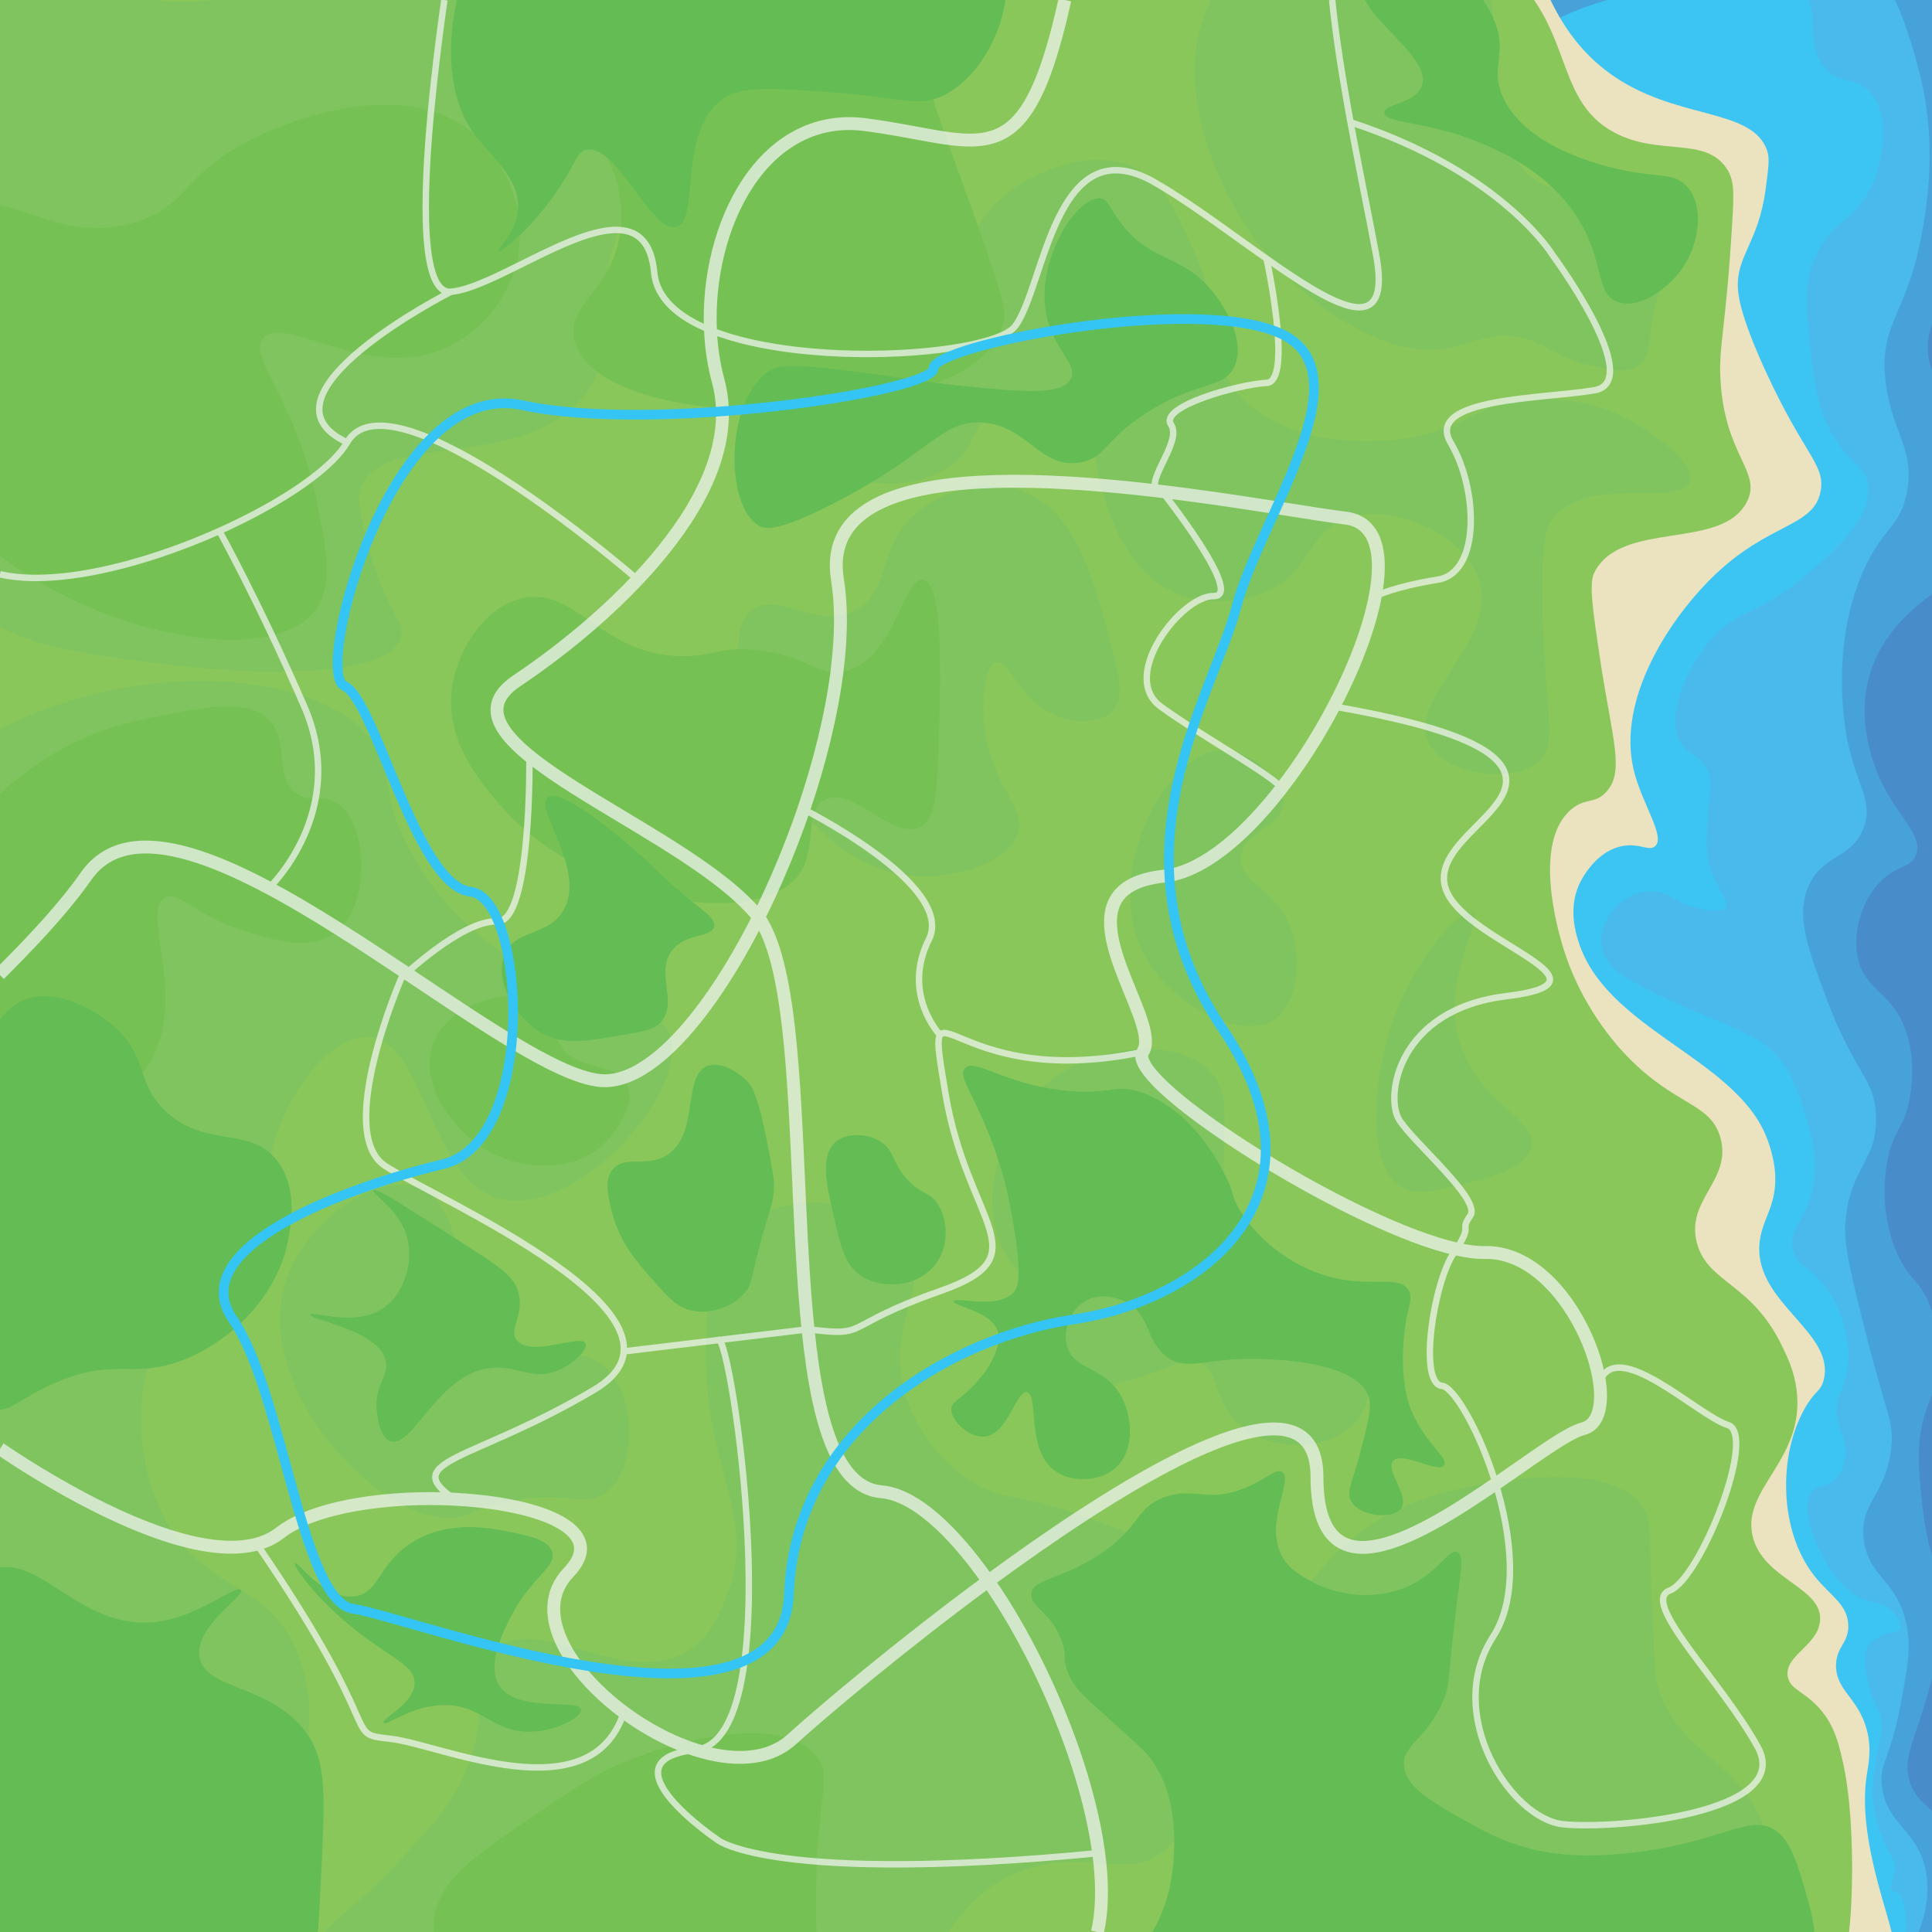 <?xml version="1.0" encoding="utf-8"?>
<!-- Generator: Adobe Illustrator 20.1.0, SVG Export Plug-In . SVG Version: 6.00 Build 0)  -->
<svg version="1.1" id="Layer_1" xmlns="http://www.w3.org/2000/svg" xmlns:xlink="http://www.w3.org/1999/xlink" x="0px" y="0px"
	 viewBox="0 0 3000 3000" style="enable-background:new 0 0 3000 3000;" xml:space="preserve">
<rect x="0" y="0" width="3000" height="3000" fill="#333333" stroke="none"/>
<style type="text/css">
	.st0{fill:#498CCA;}
	.st1{fill:#48A2DA;}
	.st2{fill:#49BAEB;}
	.st3{fill:#3CC5F3;}
	.st4{fill:#EBE2C0;}
	.st5{fill:#89C75B;}
	.st6{fill:none;}
	.st7{fill:#7FC45E;}
	.st8{fill:#76C154;}
	.st9{fill:#63BC54;}
	.st10{opacity:0.7;}
	.st11{fill:none;stroke:#F5F6F6;stroke-width:20;stroke-miterlimit:10;}
	.st12{fill:none;stroke:#F5F6F6;stroke-width:10;stroke-miterlimit:10;}
	.st13{fill:none;stroke:#34C5F4;stroke-width:15;stroke-miterlimit:10;}
</style>
<g id="ocean">
	<rect x="58.5" y="25.9" class="st0" width="2941.5" height="2974.1"/>
</g>
<g id="ocean_x5F_1">
	<path class="st1" d="M3000,0v503.3c-7.4,21.5-9.3,43.5-1.5,67.8c0.5,1.5,1,3,1.5,4.5v347c-27.2,19-77.5,60.1-96.7,124.8
		c-17.7,59.6-1.3,113.8,4.8,133.3c25.6,81.3,81.5,112.1,66.7,147.6c-8.8,21.3-30.4,14-57.1,42.9c-26.2,28.4-41,74.3-33.3,114.3
		c10.6,54.9,54.9,52.6,76.2,119c14.1,43.6,7.6,83.9,4.8,100c-7.9,46.1-22.8,46.8-33.3,90.5c-1.8,7.7-18.2,80.4,14.3,152.4
		c20.1,44.4,36.5,39.4,52.4,85.7c0.4,1.1,0.8,2.4,1.2,3.7v128.7c-3.3,8.9-7,17.3-10.7,29.5c-14.1,45.4-10.6,82.6-4.8,138.1
		c4,38.2,9.8,62.8,15.5,81.9v191.6c-1.9,6.9-3.9,14.1-6,21.7c-21.5,76.6-40.3,100.8-28.6,138.1c7.4,23.5,20.6,32.2,34.6,45.6v188
		h-886.6c-18.9-26.6-36.7-55.5-53.6-86.5c-84-154.4-142.8-360.2-177.4-592.2c-3.7-24.6-7.1-49.5-10.2-74.7
		c-5.3-42.5-9.8-85.7-13.5-129.5c-0.1-1.1-0.2-2.1-0.3-3.2c-3.7-43.9-6.6-88.5-8.8-133.5c-3.7-77.7-5.2-156.8-4.4-236.6c0,0,0,0,0,0
		c0.1-7.6,0.2-15.2,0.3-22.8c0.4-26.3,1.1-52.7,1.9-79c0.2-5.7,0.4-11.3,0.6-17c0.8-21.2,1.8-42.5,2.9-63.7
		c0.8-14.8,1.6-29.5,2.6-44.3c3.7-59.5,8.7-118.9,14.9-178c6.1-58.3,13.4-116.3,21.9-173.7c0.5-3.2,0.9-6.4,1.4-9.6
		c11.5-76.9,25.2-152.8,41-226.7c4.2-19.9,8.7-39.7,13.2-59.4c6.5-28.2,13.4-56,20.5-83.6c10.8-41.4,22.2-82.1,34.4-121.8
		c10.5-34.4,21.6-68,33.1-100.9c9.6-27.2,19.5-53.9,29.8-80c2.3-5.8,4.6-11.6,6.9-17.4c17.6-43.6,36.2-85.4,55.8-125.3
		c6.4-13.1,12.9-26,19.6-38.7c13.9-26.5,28.2-52,43-76.4c6.3-10.5,12.7-20.7,19.2-30.8c34.6-53.8,71.6-102.1,111-144
		c1.9-2,3.8-4.1,5.8-6.1c6.2-6.4,12.4-12.7,18.7-18.8c9.2-9,18.6-17.6,28.1-25.9H3000z"/>
</g>
<g id="ocean_x5F_2">
	<path class="st2" d="M2989.2,2899.8c9.3,38.8-0.2,75.5-10.1,100.2h-497.8c-15.6-34.1-29.5-74-42-119.9c-4.2-15.2-8.2-31-12.1-47.5
		c-10.7-45.1-20.5-95.2-29.7-150.1c-18.3-108.8-34.6-236.8-51.8-384.3c-0.4-3-0.7-6.1-1.1-9.2c-8.6-74.1-17.5-153.2-26.9-237.1
		c-4.1-36.4-8.1-72.1-12.1-106.9c-4.3-38.2-8.6-75.5-12.7-111.9c-8.1-71.9-15.9-140.2-23.2-205.3c-2.3-20.6-4.6-40.8-6.8-60.7
		c-0.9-8.4-1.9-16.8-2.8-25.1c0,0,0,0,0,0v0c-3.9-34.8-7.6-68.6-11.2-101.4c-11.6-105.3-21.6-200.7-30.1-287.4v0
		c-0.8-8.2-1.6-16.2-2.3-24.3c-0.5-5-0.9-10-1.4-14.9c-7.1-75.7-12.9-144.6-17.2-207.5c-2.3-34.3-4.2-66.9-5.7-97.8
		c-2.1-46.5-3.2-89.4-3.2-129.2c0-50.9,1.9-96.7,5.8-138.4c10.5-113,35.5-196,78.1-270.3c9.2-16.1,19.3-31.8,30.3-47.3
		c8.2-11.6,16.9-23.2,26.1-34.7c0.9-1.2,1.8-2.3,2.8-3.5c4.2-5.1,8.4-10.3,12.8-15.5c23.7-28,50.5-56.2,79.3-83.4
		c7.8-7.4,15.8-14.7,23.9-21.9c15-13.3,30.3-26.3,46-38.8C2505,17,2516.3,8.3,2527.7,0h414.7c4,8.6,7.6,17.3,11,25.9
		c13,33.2,21.2,64.5,26.2,83.3c29.4,111.1,12.8,208.5,4.8,252.4c-23.2,128.2-64.5,136.5-57.1,223.8c7.1,84,48.1,110.3,33.3,181
		c-11.4,54.3-36.2,51.2-66.7,119c-56.1,125-26,262.1-23.8,271.4c15.3,66,38.6,89.1,23.8,128.6c-17.9,47.9-65.2,42.3-85.7,90.5
		c-19.5,45.9-2.6,93,28.6,176.2c44.3,118.3,74.4,121.3,76.2,181c2.2,72.1-41.2,78.2-47.6,166.7c-2.5,34.3,9.4,82,33.3,176.2
		c31.8,125.1,42.3,131.8,38.1,171.4c-8,75.6-49.9,84.9-42.9,142.9c7.2,59.2,52.3,62.2,66.7,133.3c7.2,35.2,1.6,64.8-9.5,123.8
		c-16.4,87-34.3,90.7-28.6,128.6C2931.2,2833.7,2975.1,2840.7,2989.2,2899.8z"/>
	<path class="st3" d="M2959.6,3000h-118.3c-8.2-3.9-16.7-8.1-25.6-12.7c-20.9-10.8-43.6-23.4-67.7-37.8
		c-40.5-24.1-85.1-53.2-132.1-87.1c-15.9-11.5-32.1-23.5-48.6-36c-55.2-42.1-112.7-90.2-170-143.8c-33.2-31-66.2-63.9-98.7-98.5
		c-14.2-15.1-28.3-30.6-42.3-46.4c-22-24.9-43.5-50.6-64.6-77c-15.9-20-31.5-40.5-46.7-61.4c-6.9-9.4-13.6-18.9-20.3-28.5
		c-29-41.6-56.5-84.8-81.8-129.6c-7.9-13.9-15.6-28-23-42.3c-15.2-28.9-29.3-58.2-42.4-87.8c-5.9-13.3-11.6-26.7-17.1-40.1v0
		c-16.4-40.1-31.1-80.8-44.1-121.8c-2.2-7-4.4-14-6.5-21c-15.3-50.8-28-102.1-38.4-153.7c-2.6-13.1-5.1-26.2-7.4-39.3
		c-5.4-30.5-10-61.1-13.8-91.8c-0.8-6.1-1.5-12.2-2.2-18.2c-2.7-23.4-4.9-46.8-6.7-70.3c-2-26.9-3.5-53.9-4.4-80.8
		c-1.4-40.1-1.5-80.2-0.5-120c1.4-57.2,5.3-114,11.2-170.1c1.8-17.4,3.9-34.7,6.1-52c0.5-3.8,1-7.6,1.5-11.4
		c8.6-63.5,19.9-125.9,33.6-186.8c0.7-3.2,1.4-6.4,2.2-9.6c1.2-5.4,2.5-10.7,3.7-16.1c10.3-43.4,21.7-86.1,34.2-127.7
		c13.3-44.2,27.8-87.3,43.3-129.1c14.4-38.8,29.7-76.4,45.8-112.8c9.9-22.4,20.2-44.4,30.7-65.8c2.3-4.7,4.6-9.3,6.9-13.9
		c22-43.9,45.1-85.4,69.2-124.2c6.9-11.1,13.8-22,20.8-32.6c16.8-25.5,33.9-49.7,51.4-72.5c8.3-10.9,16.7-21.4,25.1-31.6
		c31.7-38.4,64.3-72,97.2-100.3c2.6-2.2,5.1-4.4,7.7-6.5c25.4-21.1,50.9-39,76.5-53.4c6.2-3.5,12.4-6.8,18.6-9.9
		c1.3-0.7,2.6-1.3,4-1.9c8.3-4,16.7-7.7,25-10.9c12.1-4.7,27.4-9.9,44.7-15h312.4c3.6,7.5,5,16.4,5.8,25.9
		c2.1,27.2-1.4,59.9,24,83.6c23,21.4,42.6,10.3,63.5,31c31.7,31.6,25,95.7,9.1,137.7c-25.7,68.1-69.1,61.3-94.5,127.1
		c-15.6,40.6-11.6,75.9-4.5,139.2c5.6,50,10.7,95.6,40.8,141.4c25.4,38.8,42.4,37.7,47.6,62.8c10.9,52.7-53.8,108.6-90,139.9
		c-82.3,71.2-115.3,54.4-161.1,114.2c-34.5,45.2-63.1,116.7-37.8,152.8c12.3,17.6,31.9,18.9,41.6,43.9c5.6,14.3,2.3,21.9,0,58.2
		c-2.6,40.7-3.9,61.1,0,78.7c9.1,41.6,34.4,62.1,25.7,73.4c-4.6,6-15.4,4.7-28.7,3c-45.6-5.9-54.7-27.8-84.7-28.7
		c-24.6-0.7-48.2,13.3-62,31c-2.5,3.2-22.4,29.7-15.1,59c6.8,27.2,33,41.9,49.2,50.7c130.9,71,187.6,68.8,229.2,123.3
		c20,26.3,28.9,55.8,36.3,80.2c9.3,30.9,19.9,66.1,13.6,108.2c-8.7,57.8-40.8,70.4-31.8,105.1c7.2,27.6,28.4,23.6,54.5,62.8
		c4.6,6.9,33.8,52,31,108.9c-2.3,47.1-24.1,52.8-16.6,90c4.7,23.4,16.6,37.7,11.3,63.5c-1.3,6-4.1,18.9-14.4,29.5
		c-13.4,13.8-25.4,9.4-34.8,18.2c-19.8,18.4-1.9,71.3,13.6,99.8c11.3,20.8,32.6,60.1,71.1,71.1c11.9,3.4,28.3,4.9,40.8,18.9
		c6.4,7.2,13,19.1,9.1,25.7c-3.3,5.5-11.2,2.9-25,8.3c-8.2,3.2-17,8.7-21.9,14.4c-3.5,4-11.1,15.2-3,55.2
		c8.9,44.1,21.2,45.3,21.9,73.4c0.3,14.5-3,12.4-9.1,54.5c-3.7,25.1-5.5,37.7-5.3,47.6c0.8,43.1,20.5,82.7,21.9,85.5
		c7.8,15.3,15,24.2,12.9,37.8c-1.7,11.4-9.3,21.7-4.5,28c2.2,2.9,5.7,3.2,7.6,3.8C2956.6,2942.2,2961.2,2974.6,2959.6,3000z"/>
</g>
<path class="st4" d="M2937.3,3000H31.9c-10.8-10.8-21.4-21.6-31.9-32.7V78c19-17.8,38.5-35.2,58.5-52.1C68.9,17.1,79.4,8.5,90,0
	h2317.6c3.8,7.7,8.2,16.5,13.7,25.9c0.4,0.6,0.8,1.3,1.1,1.9c6.9,11.6,15.2,24.2,25.5,36.9c13.4,16.6,30,33.4,50.8,48.6
	c101.7,74.6,222.2,52.3,245.5,121c4,11.6,1.7,28-2.7,60.7c-11.1,81.6-45.5,102.3-42.9,152.4c0.6,10.8,2.9,41.2,42.9,128.6
	c60,130.9,92.7,145.2,85.7,185.7c-9.7,56.5-76.9,48.8-161.9,128.6c-69.2,65-155.2,192.5-128.6,304.8c12.4,52.6,50.2,104.2,33.3,119
	c-9.7,8.5-24.6-6-52.4,0c-44.5,9.6-65.8,59.7-66.7,61.9c-14.9,36.4-4.4,71.7,0,85.7c42.4,135.4,238.7,179.6,290.5,300
	c11.4,26.4,14.3,52.4,14.3,52.4c6.5,57.9-21.1,77.6-23.8,119c-5.9,90.8,118.2,135.7,100,209.5c-4.7,18.8-12.5,15-28.6,42.9
	c-42.5,73.6-41.3,191.8,14.3,261.9c23.8,30,51.4,43.5,52.4,76.2c0.9,27.8-18.5,32.7-19,61.9c-0.7,39.3,34.3,50.5,47.6,100
	c8.2,30.5,2.5,54.6,0,71.4C2885.4,2844.2,2924.2,2947.5,2937.3,3000z"/>
<g id="land">
	<path class="st5" d="M2871.2,3000H0V0h2382.1c5.9,8.6,11.1,17.2,15.8,25.9c2.1,3.9,4.1,7.9,6,11.8c8,16.6,14.3,33,20.2,48.9
		c18.2,49.1,32.9,93.1,83.6,119.7c69.1,36.1,139.4,5.6,172.9,54.6c12.4,18.1,12.2,36,9.1,86.4c-10.2,169-21,186.9-18.2,241.1
		c6.2,120.4,65.3,143.6,40.9,191.1c-38.9,75.9-194.7,27.5-236.6,109.2c-8.8,17.1-2.8,56.9,9.1,136.5c18.4,122.7,38.6,173,9.1,204.7
		c-17.9,19.3-32.3,8.1-54.6,27.3c-59.6,51.4-20.3,186.3-13.6,209.3c27.8,95.6,85.3,157.5,100.1,172.9
		c76.3,79.1,130.4,72.4,145.6,127.4c18.3,66.3-54.7,96.2-36.4,163.8c16.8,62,84.8,61.3,131.9,159.2c9.4,19.5,19.1,39.7,22.7,68.2
		c13.8,109-85.9,152.9-68.2,227.5c16.1,67.8,110,79.1,104.6,131.9c-3.9,38.6-56.3,53.8-50,86.4c3.9,20.3,25.7,22,50,50
		c23.2,26.6,29.5,55.1,36.4,86.4C2878.6,2813.2,2878.5,2937.1,2871.2,3000z"/>
	<path class="st6" d="M2079.9,87.7C2079.9,87.7,2079.9,87.7,2079.9,87.7c-41.8,0-77.5-25.5-92.5-61.8c-3.4-8.1-5.7-16.8-6.8-25.9"/>
	<path class="st6" d="M2011.3,60.6c0,306.8-225.7,555-504.6,555"/>
	<path class="st6" d="M1506.7,615.6c0,488.3-350,883.5-782.5,883.5"/>
</g>
<g id="land_x5F_2">
	<path class="st7" d="M2748.1,2949.5c-2.3,17.5-6.1,34.5-11,50.5h-729.8c-0.1-18,3.3-37.9,14.4-55.4c10.3-16.2,23.7-24.7,38.2-31.1
		c25.8-11.4,54.9-15.8,75.6-44.8c27.1-37.9,25.4-97.2,4.7-137.6c-39-76.3-130.8-56.6-156.5-118.6c-21.4-51.9,21.2-117.8,52.2-157.1
		c9.9-12.4,18.5-22.2,23.7-27.9c9.6-10.7,19.5-20.5,29.6-29.4c11.6-10.2,23.6-19.3,35.6-27.4c10.2-6.9,20.6-13.1,30.8-18.6
		c0,0,0,0,0,0c6.7-3.6,13.5-7,20.1-10.1c52.9-24.6,102.1-33.2,130.4-37.8c4.4-0.7,9.7-1.6,15.7-2.5c1.9-0.3,3.9-0.6,6-0.9
		c5.5-0.8,11.5-1.6,17.8-2.4c64.9-8.2,170.3-12.8,207.1,43.8c11.7,18.1,6.8,27.6,14.2,185c2.3,50.1,3.5,75.2,4.7,80.6
		c19.8,89.5,91.3,115.4,137.7,174.8c6.9,8.9,13.3,18.5,18.8,29.2c3.8,7.3,7.1,14.9,9.8,22.6
		C2751.1,2870.9,2753.1,2911.3,2748.1,2949.5z"/>
	<path class="st7" d="M707.5,2356.4c-113.8,14.5-324.6-204.9-260.9-374.7c33.1-88.1,139.5-161.3,204-137.6
		c77,28.4,43.9,176.3,151.8,237.2c61.1,34.5,103.9,5.2,142.3,47.4c46.5,51.1,41.2,156.9-4.7,189.7c-32.8,23.4-65.2-5.4-156.5,14.2
		C736.5,2342.7,730.4,2353.5,707.5,2356.4z"/>
	<path class="st7" d="M1556.6,1939c-36.8-74.3-8.5-201.9,80.6-265.6c74.2-53,191.1-62.3,241.9-9.5c46.9,48.8-0.9,110.7,37.1,284.8
		c29.2,133.7,69.3,151.9,81.4,156.3c45.7,16.4,86.8-23.7,113.8,0c21.6,18.9,19.1,65.1,0,94.9c-19.8,30.8-53.6,38-68.6,41.2
		c-3.5,0.7-68.7,13.7-116.4-27c-44.5-38-30.7-86.1-66.4-99.6c-20.7-7.8-31.3,6.1-90.1,23.7c-45.4,13.6-112.5,33.6-132.8,9.5
		c-13.6-16.2,6.9-36.7,4.7-75.9C1638.5,2009.6,1582.9,1992.1,1556.6,1939z"/>
	<path class="st7" d="M1732.1,1028.3c-32.3-128.4-62.6-248.5-161.3-270.4c-50.6-11.2-108.7,5.6-147,37.9
		c-63.4,53.6-40.1,122.5-94.9,151.8c-59.6,31.8-121.8-31.2-161.3,0c-45.5,36-5.6,154.1,0,170.8c31.5,93.1,120.6,234.9,256.1,241.9
		c60.7,3.2,142.4-20.1,156.5-66.4c13.3-43.6-43.5-74.1-52.2-170.8c-3.7-41.4,1.8-90.5,19-94.9c21.3-5.4,36.6,64.5,99.6,85.4
		c24.8,8.2,62.3,10.6,80.6-9.5C1744.5,1085.3,1738.5,1053.7,1732.1,1028.3z"/>
	<path class="st7" d="M1195.2,0c-7.1,7.9-14.7,16.4-22.8,25.8c0,0-0.1,0.1-0.1,0.1c-39.6,45.8-108.5,125.6-162.2,222.3
		c-8.6,15.4-16.8,31.3-24.4,47.5c-6.2,13.1-12,26.5-17.3,40c-1.4,3.5-2.7,7-4,10.5c-1.4,3.7-2.7,7.4-4,11
		c-8.2,23.5-13.8,44.5-17.5,63.3c-15,75.5-1.3,117.5-14.9,157.7c-4.7,13.9-12.6,27.5-26,42.2c-6.5,7.1-13.4,13.5-20.7,19.3
		c-50.2,39.9-117.1,50.2-177,58.2c0,0,0,0,0,0c-20.2,2.7-39.6,5.1-57.3,8.3h0c-43,7.7-76.1,20.1-86.5,51.8
		c-6.1,18.4-1.2,41.3,9.9,83.3c1.4,5.1,2.8,10.6,4.4,16.3c23.9,90,55.4,106.4,47.4,132.8c-7.8,25.6-46.3,40-97.8,47
		c-23.3,3.2-49.2,4.8-76.1,5.3c-60.2,1.2-125.4-3.4-177.1-9.7c-90.3-11-157.7-19.1-212.7-35.9c-21.1-6.5-40.4-14.2-58.5-23.8V0
		h239.8c26.4,3.8,56.1,4.6,90.6,0H1195.2z"/>
	<path class="st7" d="M2581,440.1c-1.6,4.3-3.1,8.5-4.5,12.5c-21.4,64.3-7.1,98.1-33.4,115.6c-11.7,7.8-25.2,8.2-43.2,5.4
		c-8.3-1.3-17.5-3.2-27.9-5.4c-52.3-11.1-66.3-32.8-104.4-42.7c-47.5-12.3-81.4,7.1-113.8,14.2c-19.1,4.2-39,4.4-59,1.5
		c-44.4-6.6-89.9-28.7-131.1-57.7c-4.9-3.5-9.8-7-14.5-10.7c-24.1-18.4-46.4-38.8-65.8-59.5c-12.4-13.2-23.5-26.6-33.1-39.5
		c-4.7-6.4-9.6-13.3-14.4-20.7c-52.2-79.4-107.4-214.7-66.6-327.1c3.2-8.8,7-17.4,11.4-25.9H2316c0.9,8.6,1.6,17.3,2.1,25.9
		c0,0.1,0,0.1,0,0.2c0.5,8.4,0.8,16.7,1.1,24.8c0.5,17.6,0.5,33.9,0.5,46.8V98c0,26.8-1.5,30.9,0.5,48c0.3,2.7,2.6,20.5,9,42.9
		c5.6,19.4,14.2,42.2,27.4,61.7c11.2,16.5,25.6,30.5,44.1,37.8c3.6,1.4,7,2.5,10.3,3.2c32.3,7,48.9-18.5,98.8-7.9
		c45.9,9.8,95.1,44.7,99.6,85.4C2612,391.6,2598.3,395.1,2581,440.1z"/>
	<path class="st7" d="M2249.1,663.1c-101.5,39.6-259,28.9-327.3-52.2c-45.6-54.1-9.5-89.9-71.1-227.7
		c-28-62.5-46.9-103.2-90.1-123.3c-79.4-36.9-175.7,25.4-180.2,28.5c-95.8,63.9-81.9,160.4-161.3,185
		c-59.7,18.5-92.2-28.6-132.8-4.7c-58.1,34.1-83.5,184.6,0,251.4c59.3,47.4,153.5,36.7,199.2-4.7c30-27.2,22.7-52.6,56.9-75.9
		c39.6-26.9,103.8-29.8,137.6,0c29.7,26.3,11,56,33.2,128.1c10.5,34.2,36.4,118,109.1,151.8c68,31.6,138.6,1.6,142.3,0
		c71.8-31.7,65.9-91.7,123.3-113.8c70.5-27.2,185.1,22.7,208.7,94.9c31.4,95.9-113.4,183.1-77.8,252.9
		c25.9,50.7,133.2,65.7,172.6,26.9c25.2-24.8,10.3-59.4,4.7-204c-5.5-142.8,7.1-161.9,14.2-170.8c56.8-70.1,199.8-16.8,213.4-56.9
		c9.8-28.9-57.1-77.9-99.6-99.6c-79.7-40.8-156.8-28.5-180.2-23.7C2298.8,634.2,2285.8,648.7,2249.1,663.1z"/>
	<path class="st7" d="M778.6,1861.9c-32.1-7.5-55.4-30.5-74.3-59.8c-43-66.8-63.5-166-115.1-187.5c-6-2.5-12.4-3.9-19.3-4.1
		c-59.3-1.9-120.9,87-142.3,156.5c-2.8,9.2-4.8,17.6-6.2,25.3c-9.2,52.2,9,77.5-10.2,125.1v0c-0.8,2-1.7,4-2.6,6
		c-15,33.3-35.7,49.9-58.3,63.8c-28.9,17.8-61,31.1-88.7,69.1c-14.7,20.2-25.4,43.6-32.4,68.6c-21.4,76.3-8.5,168.4,27.7,235
		c5.9,10.9,12.2,20.5,18.6,29.2c29.5,39.4,64.1,58.4,96.8,78.7c0,0,0,0,0,0c0.5,0.3,1.1,0.7,1.6,1c34.2,21.4,65.9,44.7,87,95.1
		c16.1,38.7,23.1,86.6,18,131.5c-4.7,40.9-19.4,79.3-46.5,105.7c-49.4,48.3-158.3,34.5-373.9,4.7c-21.4-2.9-40.8-5.7-58.5-8.2
		V1131.8c19.1-9.7,38.6-18.5,58.5-26.2c141-55.1,297.3-61.1,405.9-27c54.9,17.2,97.5,44.7,119.8,81.2c26.5,43.4,6.8,71.1,47.4,151.8
		c28.9,57.4,67.2,99.8,99.6,129.2c21.5,19.5,40.4,33.2,52.1,41.6c0,0,0,0,0,0c2.1,1.5,4.1,2.9,6.1,4.3c4,2.8,8,5.5,11.9,8
		c111,72.4,191.3,61.6,225.1,91.9c5.6,5,9.9,11.2,12.9,19.1c2,5.3,3.2,10.9,3.8,16.9C1051.9,1716.5,889.2,1887.6,778.6,1861.9z"/>
	<path class="st7" d="M1860.2,2631.6c-2.5,116.3-4,184.1-36.8,226c-4.5,5.8-9.6,11-15.4,15.9c-31.3,26.2-61.5,22.5-99.9,19.4
		c-26.6-2.2-57.1-4.1-94.6,4.3c-70,15.8-106.3,54.8-141.5,102.8H504.8c20.9-26.4,52.2-41.7,117.3-112.3
		c46.6-50.6,69.9-75.9,90.1-113.8c8.2-15.4,14.3-29.9,18.9-43.5c8.7-25.7,12-48.3,13.4-68.4c3.4-46.4-3.1-78.7,24.5-101.5
		c1.2-1,2.4-1.9,3.6-2.7c0.1-0.1,0.2-0.2,0.3-0.2c26.6-18.8,62.3-13.6,101.6-3.4c64.5,16.6,138.6,46.7,198.1,6.4
		c32.9-22.3,45.5-55.4,56.9-85.4c46.5-122.4-36.1-193.4-33.2-379.5c0.1-4.2,0.1-8.4,0.2-12.6c0.3-16,0.7-31.7,1.6-46.8
		c3.4-52.7,13.7-98.7,50.3-130.4c13.4-11.6,29.4-20.4,46.8-26.6c14.7-5.3,30.3-8.7,46.3-10.4c16-1.7,32.3-1.7,48.3-0.1
		c51,5.2,98.2,26.7,119.5,60.8c11.7,18.8,13.3,37.8,10.5,58.1v0c-1.5,11.2-4.3,22.7-7.5,34.9c-9.7,37.5-22.3,80.3-9,133.9
		c1.6,6.4,3.6,13,6,19.7c3.4,9.7,27.5,74.7,90.1,118.6c52.9,37.1,81.5,22.8,181.1,58.6c2.8,1,5.7,2,8.6,3.1
		c23,8.6,42.4,15.8,59.1,22.8c36.3,15.2,59.5,29.1,78.5,53.1C1862.8,2477.4,1862.4,2529.4,1860.2,2631.6z"/>
	<path class="st7" d="M1890.5,1165.4c-83.4,9.1-177.3,191.6-115.8,313.5c41.4,82,153.5,137.6,204,104.4
		c36.2-23.9,44.9-96.4,23.7-147c-24-57.2-78.2-66.9-75.9-104.4c2.4-39.7,64.4-47.7,66.4-85.4
		C1995,1209.3,1937.8,1160.3,1890.5,1165.4z"/>
	<path class="st7" d="M2177.9,1844.1c-56.3-30.7-46.3-161-19-246.6c34.5-108.2,110.5-189.2,128.1-180.2
		c18.7,9.6-54.8,107.8-17.3,210.7c31.9,87.6,119.6,111,107.5,154.6c-9.1,32.8-66.4,46.6-109.1,56.9
		C2224.9,1849.8,2199.5,1855.9,2177.9,1844.1z"/>
</g>
<g id="land_x5F_3">
	<path class="st8" d="M674.4,1616.4c-27.2,62.6,26.6,134.6,75.9,166c51.4,32.7,129.5,41.2,180.2,0c29.6-24.1,56.9-70.7,42.7-99.6
		c-16.8-34.1-78.9-17.9-104.4-61.7c-14.6-25.1-0.5-41.4-14.2-56.9C825.2,1530.9,705.8,1544.1,674.4,1616.4z"/>
	<path class="st8" d="M526.7,1443.2c-2.8,2.6-5.8,5-8.9,7.2c-38.4,26.2-94,8.9-137.6-4.6c-78.5-24.5-101.4-62.9-123.3-52.2
		c-39.5,19.3,31.5,145.9-19,246.6c-4.6,9.1-10.1,17.9-16.3,26.2c-36.9,49.2-101.1,84.9-163.1,95.3c-20,3.4-39.9,4.1-58.5,1.7v-531.2
		c19.9-18.3,40.1-33.6,58.5-45.9c33.8-22.7,61.6-35.5,70.3-39.4c44.3-19.9,81.3-27.6,109.1-33.2c77.7-15.8,146.9-29.8,180.2,4.7
		c32.6,33.8,5.1,87.7,42.7,113.8c10.7,7.4,20,8,29.2,8c10.5,0,20.8-1,32.5,6.2C568.7,1275,577.4,1395.5,526.7,1443.2z"/>
	<path class="st8" d="M1433.3,900.2c-30.9-4.9-45.4,127.7-123.3,142.3c-41.6,7.8-59.8-25.8-137.6-33.2c-53.4-5.1-63.6,8.9-109.1,9.5
		c-128.1,1.6-167.4-108-251.4-90.1c-58.5,12.5-99.3,78.4-109.1,132.8c-14.8,81.9,39.1,147.2,66.4,180.2
		c132.6,160.6,403.3,202.3,469.6,118.6c32.5-41,7.7-101.9,42.7-118.6c43.8-20.9,105.2,63.5,147,42.7c21.3-10.6,26.1-42.6,28.5-113.8
		C1460.8,1054.6,1465.8,905.4,1433.3,900.2z"/>
	<path class="st8" d="M807.3,364.9c-0.1,14-1.6,28-5,42c-0.6,2.7-1.3,5.4-2.1,8c-15.5,54.1-55.9,101.7-107,124.8
		c-47,21.2-95.3,18-138.7,8.4c-69.4-15.4-126.4-47.5-145.9-22.6c-22.5,28.6,40.8,86.4,74.9,217.7c2,7.8,4,15.9,5.8,24.3
		c16.8,78.3,30.1,140.1,0,180.2c-14.4,19.1-37.6,31.9-67,39c-90.6,21.9-239.4-11.1-363.9-84.5c-2.6-1.6-5.3-3.1-7.9-4.8
		c-17.4-10.6-34.4-22-50.5-34.2V318.7c19.1,4,38.3,10.8,58.5,17.4c43.1,14.1,90.6,27.1,151,9.2c81-24.1,71.3-70,170.8-123.4
		c68.5-36.8,191.3-78.4,289-49.6c24.2,7.1,46.8,18.5,66.7,35.4c15.1,12.8,28.5,28.6,39.6,46.6l0,0c13.5,22,23.5,47.1,28.4,73.5v0
		C806.2,340,807.4,352.4,807.3,364.9z"/>
	<path class="st8" d="M1015.8,283.6l-5.7-35.4l-22.7-140.1c-4.4-27.4-8.9-54.8-13.3-82.2c-0.3-1.8-0.6-3.7-0.9-5.5
		c-1.1-6.8-2.2-13.5-3.3-20.3c1.1,6.8,2.2,13.6,3.3,20.3l0.9,5.5h0c4.4,27.4,8.9,54.8,13.3,82.2l22.7,140.1L1015.8,283.6z"/>
	<path class="st8" d="M1556.6,506.5c-1.9,5.9-4.3,11.6-7.2,16.9c-1.5,2.8-3.2,5.6-5,8.3c-19.1,28.4-52.6,48.6-89.2,63
		c-55.4,21.8-118.1,30.6-149.9,35c-21.7,3-44.6,5.2-68.2,6.4c-27.6,1.4-56.1,1.5-84.4,0.2c-0.6,0-1.1-0.1-1.7-0.1
		c-9.7-0.5-19.4-1.1-29-1.9c-78.5-6.6-151.5-24.6-193.8-56.3c-18-13.5-30.5-29.4-35.5-47.9c-11.5-42.4,25.1-64.5,50.4-109.8
		c9.5-17,17.4-37.3,20.5-63.2c0.4-3.6,0.8-7.3,1-11.1v-0.1c2.5-39.9-7.4-70.9-21-100.7c-24.6-53.8-61.5-103.6-60.4-194.3
		c0.1-7,0.2-15.6,0.8-25.2c0.4-8,1.2-16.7,2.4-25.9h610.1c-8,7.9-15.7,16.4-22.7,25.9c-15.4,20.7-27.3,45.8-30.9,77.4
		c-1.8,15.9-0.8,28,6,51.1c4.3,14.5,10.8,33.3,20.5,60.1c11.6,32.1,27.5,75.7,49.2,137c0,0.1,0,0.1,0.1,0.2
		C1559.8,468.1,1563.6,484.4,1556.6,506.5z"/>
	<path class="st8" d="M1267.3,2939.7c-0.3,24.1,0,43.9,0.5,60.3H673.3c-0.2-14.6,1.6-28.5,5.8-41.3c16-49.4,69.2-85.1,175.5-156.5
		c42.5-28.5,67.5-45.3,104.4-61.7c26.2-11.6,59.7-23.6,95.2-32.8h0c21-5.4,42.7-9.9,63.9-12.8c41.4-5.6,81.2-5.2,111.6,6
		c15.2,5.6,28.1,13.9,37.5,25.4c22.6,27.7,6.9,50.9,1.5,164.3C1268,2905.3,1267.5,2921.6,1267.3,2939.7z"/>
</g>
<g id="land_x5F_4">
	<path class="st9" d="M452.2,1892.5c-1.1,13.7-3.3,25.3-4.8,33.2c-9.9,52.4-40.1,98.8-79,133.7c-25.6,23.1-55,41.1-84.8,52.6
		c-21.1,8.2-38.5,11.6-54.5,12.9c-42.5,3.6-75.1-7-142.3,21.9c-10.8,4.6-20.2,9.3-28.4,13.7c-27.6,14.9-42.5,27.3-58.5,28.6v-605.7
		c10-13.7,22.5-24.6,38-30.9c6.7-2.7,13.5-4.3,20.5-5.1c43.2-5,90.9,22.6,117.1,45c30.3,26,37.7,50.2,46,74
		c7.1,20.4,14.8,40.5,38.2,61.4c58.3,51.9,119.6,24.6,161.6,64.6c3.2,3,6.2,6.4,9.2,10.2C452,1830.6,454.3,1865.4,452.2,1892.5z"/>
	<path class="st9" d="M1012.4,1986.1c25.4,28.7,38.5,43.2,58.6,48.2c30.9,7.8,66.6-4.4,86.1-27.6c9.6-11.5,8.2-17.1,20.7-65.5
		c17-66.1,23.8-71.3,24.1-99.9c0.1-12-3.3-29.8-10.3-65.5c-15.4-78.7-25.1-90.5-31-96.5c-11.8-12-39.8-32.6-62-24.1
		c-39.7,15.1-11.9,104.9-62,137.8c-32.5,21.3-67.7-0.9-86.1,24.1c-12.3,16.6-6.4,39.8,0,65.5
		C961.8,1928.1,987.2,1957.6,1012.4,1986.1z"/>
	<path class="st9" d="M1339.7,1982.6c-26.7-15.9-33.2-43.8-44.8-93c-11-46.8-22.6-96.2,3.4-117.1c17.7-14.2,49.2-12.5,68.9,0
		c23.7,15,17.4,37.2,48.2,65.5c19.7,18,26.8,13.1,37.9,27.6c17.9,23.3,22.3,65.8,0,96.5C1426.1,1999.3,1371.7,2001.7,1339.7,1982.6z
		"/>
	<path class="st9" d="M783.4,1482.4c-15.6,39,14.8,97,56.7,121.2c33.5,19.4,68.1,13.6,127.5,3.4c32.6-5.5,49-8.6,59.1-20.4
		c26.3-31-9.3-76.2,16.7-110.5c21.5-28.3,62.4-19.4,65.5-37.9c2.2-13-17.2-23-58.6-58.6c-29-24.9-32.5-31.3-51.7-48.2
		c-16.5-14.6-124.8-111.1-148.1-93c-22,17,61.3,113,24.1,175.7C850.6,1454.6,799.4,1442.5,783.4,1482.4z"/>
	<path class="st9" d="M2817.2,3000H1789.4c14.7-25.9,28.8-59.4,32.5-107.9c0.6-7.6,1.5-19.7,1.5-34.5c-0.2-37.7-6.9-92.9-42.8-134.3
		c-5.6-6.5-21-20.4-51.7-48.2c-44.5-40.4-62.9-54-72.3-82.7c-6.4-19.5-0.1-20.2-6.9-41.3c-15.1-47.5-49.9-54.7-48.2-75.8
		c1.9-24.1,47.7-22.5,106.8-62c18.4-12.3,30.8-23.7,40.2-34c23.2-25.5,28.6-44.6,63.2-55.6c29.2-9.3,46.5-2.4,70.7-2.4
		c11.9,0,25.5-1.7,43-7.9c39.3-13.8,55-34.7,65.5-27.6c18.4,12.5-28.6,78.5,0,130.9c10.8,19.8,27.8,29.2,44.9,38.7
		c0,0,0.1,0,0.1,0.1c45,24.8,106.7,29.7,155.9,5.2c0,0,0,0,0.1,0c43.1-21.6,58.7-56.9,71.2-50.8c9.3,4.6,5.8,27,0,72.3
		c-2.8,22-5,40.3-6.7,55.6c-8.7,77.8-5.7,79-14,99.4c-27.3,67-67.1,71.5-62,106.8c4.7,32.4,41.8,53.4,99.9,86.1
		c20.8,11.7,47.9,26.8,86.1,37.9c17.6,5.1,40.7,10.3,72.8,12.3c22.6,1.4,49.6,1.1,82.2-2c37.5-3.5,68.5-9.4,94.6-15.7
		c61.2-14.9,95.3-32.5,122-28.1c7.5,1.2,14.4,4.2,21.1,9.4c23.3,18,33.5,54.4,48.2,106.8c3.4,11.9,6.6,23.5,8.5,36.8
		C2816.4,2991.3,2816.9,2995.6,2817.2,3000z"/>
	<path class="st9" d="M1498.2,1658.8c-12.5,14.4,20.3,45.9,51.9,142.3c13.2,40.2,17.5,65.4,23.9,102.3c14.7,85,4.5,98.6,0,103.4
		c-26,27.7-91.3,5.7-93,13.8c-1.6,7.8,60.6,15.3,68.9,48.2c6.1,24.1-17.8,57.9-20.7,62c-3.6,5-6.7,8.6-11.5,14
		c-25.7,29-38.3,30.4-40.2,41.1c-3.1,17.8,26.2,47.5,51.7,44.8c36.3-3.9,48.5-72,65.5-68.9c18.8,3.5-1.5,87.2,41.3,120.6
		c25.9,20.2,71.2,19.3,96.5-3.4c30.6-27.5,25.8-81.5,6.9-113.7c-25.9-44.1-72.8-37.5-82.7-75.8c-6.3-24.2,5-55.3,27.6-68.9
		c26.7-16.1,58.8-1.5,62,0c40.5,19.2,31.5,60.7,65.5,86.1c31.9,23.9,58.6,1.4,141.2,3.4c29,0.7,151.1,3.8,171.7,57.2
		c6.3,16.4-0.2,41.2-13.2,90.9c-11.8,45-21.6,58.8-13.2,73.2c13.8,23.9,65.1,28.2,77.4,10.7c13.6-19.4-25.2-58.8-12.5-73.5
		c13.9-16,69.4,19.6,79.2,6.9c9.5-12.3-44.2-43.9-58.6-110.2c-12.1-56.1,0-117.1,0-117.1c4.7-23.4,9.8-33.9,3.4-44.8
		c-13-22.5-51.4-6.7-106.8-17.2c-67-12.8-124.8-57.5-155-106.8c-15.6-25.5-7-24.7-25-58.5c-10.4-19.6-51.9-97.7-126.6-124
		c-43.5-15.4-48.7,4.3-120.6-3.4C1557.6,1682.9,1512.6,1642.1,1498.2,1658.8z"/>
	<path class="st9" d="M605.9,2237.6c34.9,13.4,74-106.6,158.5-113.7c39.9-3.4,62.8,20.8,103.4,3.4c25.5-10.9,45.3-32.9,41.3-41.3
		c-7.1-15.1-85.4,22.3-106.6-4.7c-12.9-16.4,10.4-37.4,3.3-71.1c-6-28.5-28.8-42.5-99.3-87.5c-85.6-54.5-123.1-79.1-126.7-74.2
		c-3.9,5.3,44,29.7,53.8,79.1c7.2,36.2-6.9,82-37.9,103.4c-44.4,30.6-112.2,3.7-113.7,10.3c-1.9,8.2,107.6,23.9,117.1,72.3
		c4.8,24.4-19.2,39.4-13.8,79.2C586.8,2204.1,590.5,2231.6,605.9,2237.6z"/>
	<path class="st9" d="M791.9,2378.8c29.6,6,59.9,12.1,65.5,31c6.8,23.3-31.8,39.4-62,96.5c-11.1,20.9-40.9,77.1-20.7,110.2
		c26.7,43.9,124.9,20.9,127.5,37.9c1.6,10.6-34.3,32.7-75.8,34.5c-61.7,2.6-77.4-42.5-137.8-41.3c-50.8,0.9-89.2,33.7-93,27.6
		c-4-6.5,48.1-29.5,48.2-62c0.1-31.2-47.8-41-117.1-103.4c-46.8-42.2-71.7-79.8-68.9-82.7c3.7-3.7,46.2,58,93,51.7
		c39.7-5.4,36.7-53.4,93-86.1C699.6,2360.1,762.1,2372.8,791.9,2378.8z"/>
	<path class="st9" d="M499.1,2902.4c-1.9,39.1-3.4,71-5.5,97.6H0v-566.2c19.6-2.8,38.7,3.9,58.5,14.6
		c52.3,28.3,109.7,84.8,195.9,68.2c58.3-11.2,107-51.3,117.9-48.8c0,0,0,0,0,0c0.7,0.2,1.2,0.5,1.6,1c0,0,0,0,0,0.1
		c7.1,10-70.9,55.1-64.3,102.8c7.4,54.4,115.1,42.3,169.3,123.7c0,0,0,0,0,0C507,2737.6,504.4,2792.6,499.1,2902.4z"/>
	<path class="st9" d="M1709.1,308c-34.5-4.7-98.3,89.1-85.4,174.2c9.2,60.4,51.9,82.9,38.8,106.5c-14.3,26-77.5,19.7-172.3,10.2
		c-29.1-2.9-41.3-5.1-81.7-10.8c-127-17.8-190.9-26.4-211.7-13.7c-71.1,43.5-72.5,213-17.1,242.5c8,4.3,25.7,10.1,112.7-34.2
		c151.1-76.9,168.1-130.2,231.8-126.7c71.7,3.9,90.8,73.7,154.2,61.9c38.4-7.2,36.4-33.9,99-75.1c78.6-51.8,123.9-37.4,140-75.1
		c17.1-40.2-16.9-97.1-43.9-125.6c-44.5-46.9-89.4-37.6-133.6-96.4C1722.1,322.1,1721.1,309.6,1709.1,308z"/>
	<path class="st9" d="M1561.2,0c-1.1,7.9-2.9,16.8-5.3,25.9c-2,7.4-4.5,15-7.4,22.5c-6.9,17.5-31.5,73.4-82,99
		c-6.2,3.1-12,5.4-17.8,7c-31.8,8.7-61.9-3.8-149.5-10.4c-98.9-7.5-148.4-11.2-177.6,10.2c-70.9,52-33.3,188.6-71.7,198.1
		c-18.9,4.7-41.1-25.4-64.2-56.6c-13.9-18.8-28.2-38-42.3-50.3c-11.3-9.8-22.5-15.3-33.5-12.6c-14.7,3.6-14.8,18.3-41,58.1
		c-20.7,31.4-43.4,56.8-61.5,74c-18.4,17.5-32.1,26.6-34,25c-2.9-2.5,26.7-26,30.7-62.1c0,0,0,0,0,0c3.2-28.4-10.9-52-28.4-73.5
		c-13.3-16.4-28.6-31.5-39.6-46.6c-35.6-49-41.2-118.1-31.5-181.8c1.3-8.8,3-17.4,4.8-25.9H1561.2z"/>
	<path class="st9" d="M2614.1,414c-9.2,14-22.7,28-37.6,38.6c-21.1,15.1-45.3,23.4-64.9,16c-35.1-13.3-19.7-63.5-61.5-129.8
		c-11.5-18.2-24.9-33.9-39-47.3c-17.9-17.1-36.9-30.5-54.4-41c-22-13.2-41.5-21.7-53.5-26.9c0,0-0.1,0-0.1,0
		c-29-12.6-56.8-20.2-80.7-25.6c-5-1.1-9.8-2.2-14.3-3.1c-34.8-7.2-58.1-10.3-58.5-20c-0.5-14,47.8-13.6,58.1-41
		c12-31.7-38.3-70.8-69.8-107.9c-7.5-8.8-13.9-17.4-18.2-25.9h183.2c8.9,12.9,13.8,23.3,15,25.9c0,0.1,0.1,0.1,0.1,0.2c0,0,0,0,0,0
		c3,6.7,5.3,12.9,6.9,18.6c5.2,18.4,4,32.7,2.5,46.4c-2,18.3-4.6,35.5,6.6,60c3,6.6,6.7,12.9,10.8,18.9
		c45.8,65.9,152.6,89.3,173.6,93.8c56.8,12.4,82.5,3.3,102.5,27.3C2646.6,322,2637.9,377.9,2614.1,414z"/>
</g>
<g id="roads" class="st10">
	<path class="st11" d="M1653.5,0c-2,9-4,17.6-6,25.9c-43.9,182.2-90.5,201-178.4,188.6c-34.8-4.9-76-14.6-126.1-21
		c-158.3-20.3-247.2,157.4-239.8,319.1c1.2,27.2,5.2,54,12.1,79.3c3.8,14.1,5.9,28.2,6.4,42.5c0.1,1.4,0.1,2.8,0.1,4.3
		c1.7,90-57,182.3-131.7,261.4c-22.3,23.6-46,46.1-70,67c-40.4,35.2-81.6,65.9-117.8,90.2c-127.2,85.3,173.9,195.8,323.9,316.5
		c10.7,8.6,20.5,17.2,29.5,25.9c6,5.8,11.5,11.6,16.6,17.5c1.9,2.2,3.8,4.6,5.6,7.2c48.7,68.8,54.9,249.9,63.2,431.3
		c0.2,4.4,0.4,8.8,0.6,13.2c3.1,67.4,6.7,134.3,13,195.2c8.3,80.3,21.5,149.9,44.6,195.6c17,33.5,39.4,54.2,69.3,56.7
		c51,4.3,110.7,59.6,165.9,138.7c26.3,37.7,51.5,80.8,74.2,126.5c50.8,101.9,89.2,216.5,99.2,311.3c4.2,40.1,3.3,76.6-3.8,107.2"/>
	<path class="st11" d="M1241.1,1855.7"/>
	<path class="st11" d="M0,2249.6c11,7.5,31.6,21.3,58.5,37.6c56.2,34.2,139.4,79.6,217,101.9c62.4,17.9,121.1,20.8,159.4-9
		c9.3-7.3,20.6-13.7,33.3-19.5c38-17,89.5-27.3,143.8-31.5c31.1-2.4,63.1-2.7,93.9-1.1h0c23.5,1.2,46.3,3.5,67.6,6.8h0
		c96.9,15.3,161.6,52.5,109.4,106.9c-29.9,31.2-28.6,71.6-8.3,112.3c4.9,9.9,11,19.8,18,29.5c19.3,26.8,45.8,52.8,75.9,75.2
		c26.5,19.7,55.8,36.6,85.5,48.9h0c8.6,3.6,17.3,6.8,25.9,9.5h0c57.1,18.2,112.9,17.2,149.5-16.2c0.1-0.1,0.1-0.1,0.2-0.1
		c45.5-41.4,168.1-145.1,304.9-245.7c47.9-35.2,97.5-70.1,146.2-101.8c68.2-44.4,134.5-82.6,191.4-106.8
		c24.4-10.4,47-18.2,67.4-22.8c43-9.8,75.7-5.4,92.7,18.8c8.3,11.9,12.8,28.7,12.8,50.9c0,62,17,93.4,44.1,104.5
		c15.7,6.5,34.8,6.2,55.9,1.1c52.8-12.5,118.7-54.5,177.6-94.9c1.7-1.2,3.4-2.4,5.2-3.6c5.7-3.9,11.3-7.8,16.8-11.6
		c49.6-34.5,91.8-64.8,113.2-70.2c75.9-19-15-277.1-152.1-273.8c0,0,0,0-0.1,0c-12.5,0.3-27.5-1.7-44.3-5.5
		c-78.2-17.7-196.3-75.9-296.7-137.4c-22.3-13.7-43.7-27.5-63.7-41.1c-13-8.8-25.3-17.6-36.9-26.1c-6.4-4.7-12.6-9.4-18.5-14
		c-50.6-39.5-80.5-72.7-70.8-87.5c1-1.5,1.8-3.1,2.4-4.9c17.5-50.1-108.8-202.7-21.9-253.1c12.7-7.3,29.8-12.5,52.7-14.9
		c2.6-0.3,5.2-0.6,7.8-1.1c6.8-1.2,13.8-3.1,20.8-5.5c10.5-3.7,21.1-8.7,31.9-15c40.7-23.6,82.3-64.4,120.3-113.2
		c0.1-0.1,0.2-0.2,0.3-0.4l0,0c30.5-39.2,58.8-83.6,82.3-128.5c72.8-138.5,101.6-281.6,18.5-292.2h0c-0.1,0-0.2,0-0.3,0
		c-25.1-3.1-62.5-9.1-107.6-16.2c-5.1-0.8-10.3-1.6-15.6-2.4c-11.9-1.9-24.3-3.8-37.2-5.7c-38.6-5.8-80.8-11.8-124.5-17
		c-31.3-3.8-63.4-7.1-95.5-9.8c-73.8-6.1-147.4-8.5-211.6-3.1c-124.4,10.6-213,50.6-197.1,149.6c2.8,17.3,4.3,35.9,4.6,55.5
		c0.4,27.6-1.5,57.1-5.4,88c-8.6,67.3-26.8,140.8-51.5,213.2c-0.4,1.2-0.8,2.4-1.2,3.6c-2.3,6.7-4.7,13.4-7.1,20.1v0
		c-13.6,37.5-28.8,74.4-45.2,109.7c-5.4,11.6-10.9,23-16.5,34.2c-40.9,81.6-87.9,152.3-134.7,198.3c-25.9,25.4-51.8,43.2-76.6,51.1
		c-12.4,3.9-24.5,5.4-36.2,4.1c-33.6-3.8-80.8-27-135.7-60.1c-24.3-14.6-50.1-31.1-76.9-48.7c-28-18.4-57.2-38-86.9-57.8
		c-34.3-22.9-69.4-46.1-104.3-68.1c-163.5-103.1-324.3-180.8-393.1-82.5c-21.4,30.5-47.3,60.9-75.1,90.9
		c-18.9,20.4-38.7,40.6-58.5,60.5c-0.4,0.4-0.8,0.8-1.2,1.2"/>
	<path class="st12" d="M690,0c-1.2,8.1-2.4,16.8-3.6,25.9c-5.7,41.8-12.1,93.5-17.1,146.4c-13,138.4-15.7,284.6,31,280.7
		c25.5-2.1,61.5-19,100-38.1c55.8-27.6,117.1-59.7,160.1-57.8c1,0,2,0.1,2.9,0.2c28.4,2.3,48.3,20.3,52.5,65.8
		c3.8,40.3,37.8,69.5,87.4,89.5c38.2,15.5,85.8,25.5,135.8,31.2c118.7,13.5,251.7,2.3,310.2-20.4c13-5,22.3-10.7,26.9-16.7
		c46-59.7,61.1-313.2,217.4-223.3h0c0,0,0.1,0,0.1,0.1c41,23.6,86.6,56.4,131,88.2c20,14.3,39.7,28.5,58.6,41.5
		c26.2,18.1,50.9,34.1,72.7,45.6c5,2.7,9.9,5.1,14.6,7.2c51.7,23.6,81.9,13.8,66.4-69.9c-3.1-16.8-6.7-35.5-10.6-55.5
		c-0.4-2-0.8-4-1.2-6c-14.3-72.7-32.5-162.3-45.3-247c-3.2-21-6-41.7-8.4-61.8c-1-8.8-2-17.4-2.8-25.9"/>
	<path class="st12" d="M2097.2,189.9c235.6,76.9,313.8,206.4,313.8,206.4s144.8,196,64.8,209.7c-80,13.7-264.9,11.4-223,81.9
		s47,201.4-20.3,212.2s-96.7,25.4-96.7,25.4"/>
	<path class="st12" d="M1966.7,401.7c0,0,41.6,190.9,0,192.9c-41.6,1.9-167.4,36.2-148.3,64.8s-51.7,99.2-13.7,104
		c0,0,129.2,163.2,79.8,162.2c-49.4-1-147.4,123.7-82.1,171.6c65.4,47.8,194.7,118.4,186.4,128.8"/>
	<path class="st12" d="M2071.3,1097c193.8,33.9,283,73.7,265.2,128.8c-17.9,55-136.2,105.5-78.8,176.7s250,123.8,81.1,144.4
		c-168.9,20.7-187.9,155.9-166.5,191.3s128.5,124.6,110.7,149.6c-17.9,25,6.6,11.2-25.3,57.3c-31.9,46.2-55.5,203.3-18.7,206.8
		c36.8,3.6,158.2,267.8,79.7,389.2s27.9,283.3,108.6,291.6c80.6,8.3,359.1-16.7,302-120.2s-183.8-224.9-136.5-242.8
		s136.5-242.8,90.1-257.1s-173.1-139-199-66.4"/>
	<path class="st12" d="M1774.8,1633.5c-306.8,64.2-341-140.5-306.8,64.2s150,251.6-8.1,307.1c-158.2,55.4-106.8,71.6-205,59.3
		l-286.2,34.3"/>
	<path class="st12" d="M1241.1,1253.2c0,0,243.8,120.4,201.2,205.7c-42.6,85.3,17.5,148.3,17.5,148.3"/>
	<path class="st12" d="M822.1,1174c0,0,3.6,259.6-50.3,256.9s-148.3,87.3-148.3,87.3s-104.5,240.2-25.6,292.1
		s511.8,237.2,324.1,348.1c-187.6,110.9-304.2,109.1-216,169.7"/>
	<path class="st12" d="M0,891.7c15.4,3.6,32.4,5.4,50.5,5.7c0,0,0,0,0,0c2.6,0,5.2,0.1,7.9,0c134.1-0.9,326.7-80.1,425.1-154.3
		c26-19.6,45.4-38.8,55.5-56.2c0,0,0,0,0,0c21-36.2,70.8-30.8,130-5.7c11.4,4.8,23.2,10.4,35.1,16.5c0,0,0,0,0,0
		c129.7,66.5,284,200.6,286,202.3c0,0,0,0,0,0"/>
	<path class="st12" d="M398.8,2397.7C606.5,2700,529.7,2691.4,606.5,2700c76.8,8.5,310.7,117.8,362.2-41.3"/>
	<path class="st12" d="M1706.1,2877.5c-502.5,48.5-590.6-19.7-590.6-19.7s-185-124.4-35.4-140.6s54.3-651.1,35.4-636.4"/>
	<path class="st12" d="M700.3,453c0,0-318,161.5-161.1,234"/>
	<path class="st12" d="M417.6,1379c0,0,125.5-119.3,54.8-282S340.7,824.7,340.7,824.7"/>
</g>
<path class="st13" d="M810.9,629.2C606,584.9,487,1045.3,534.6,1065.1c47.6,19.8,111.3,309.9,196.1,319.6s105.2,387.6-42.8,423
	s-404.1,128.5-326.3,241c77.8,112.4,106.4,439.1,187.3,449.6c81,10.5,666.7,234.3,676.2-22.9s251.7-398.6,442.6-426.7
	c190.9-28.1,411.4-183.9,230.2-451.9s-13.8-517.6,22.1-654.7s203.5-362.7,68.6-424.2s-540.5,18.4-539,54.1
	C1451.1,607.6,1015.8,673.5,810.9,629.2z"/>
</svg>

